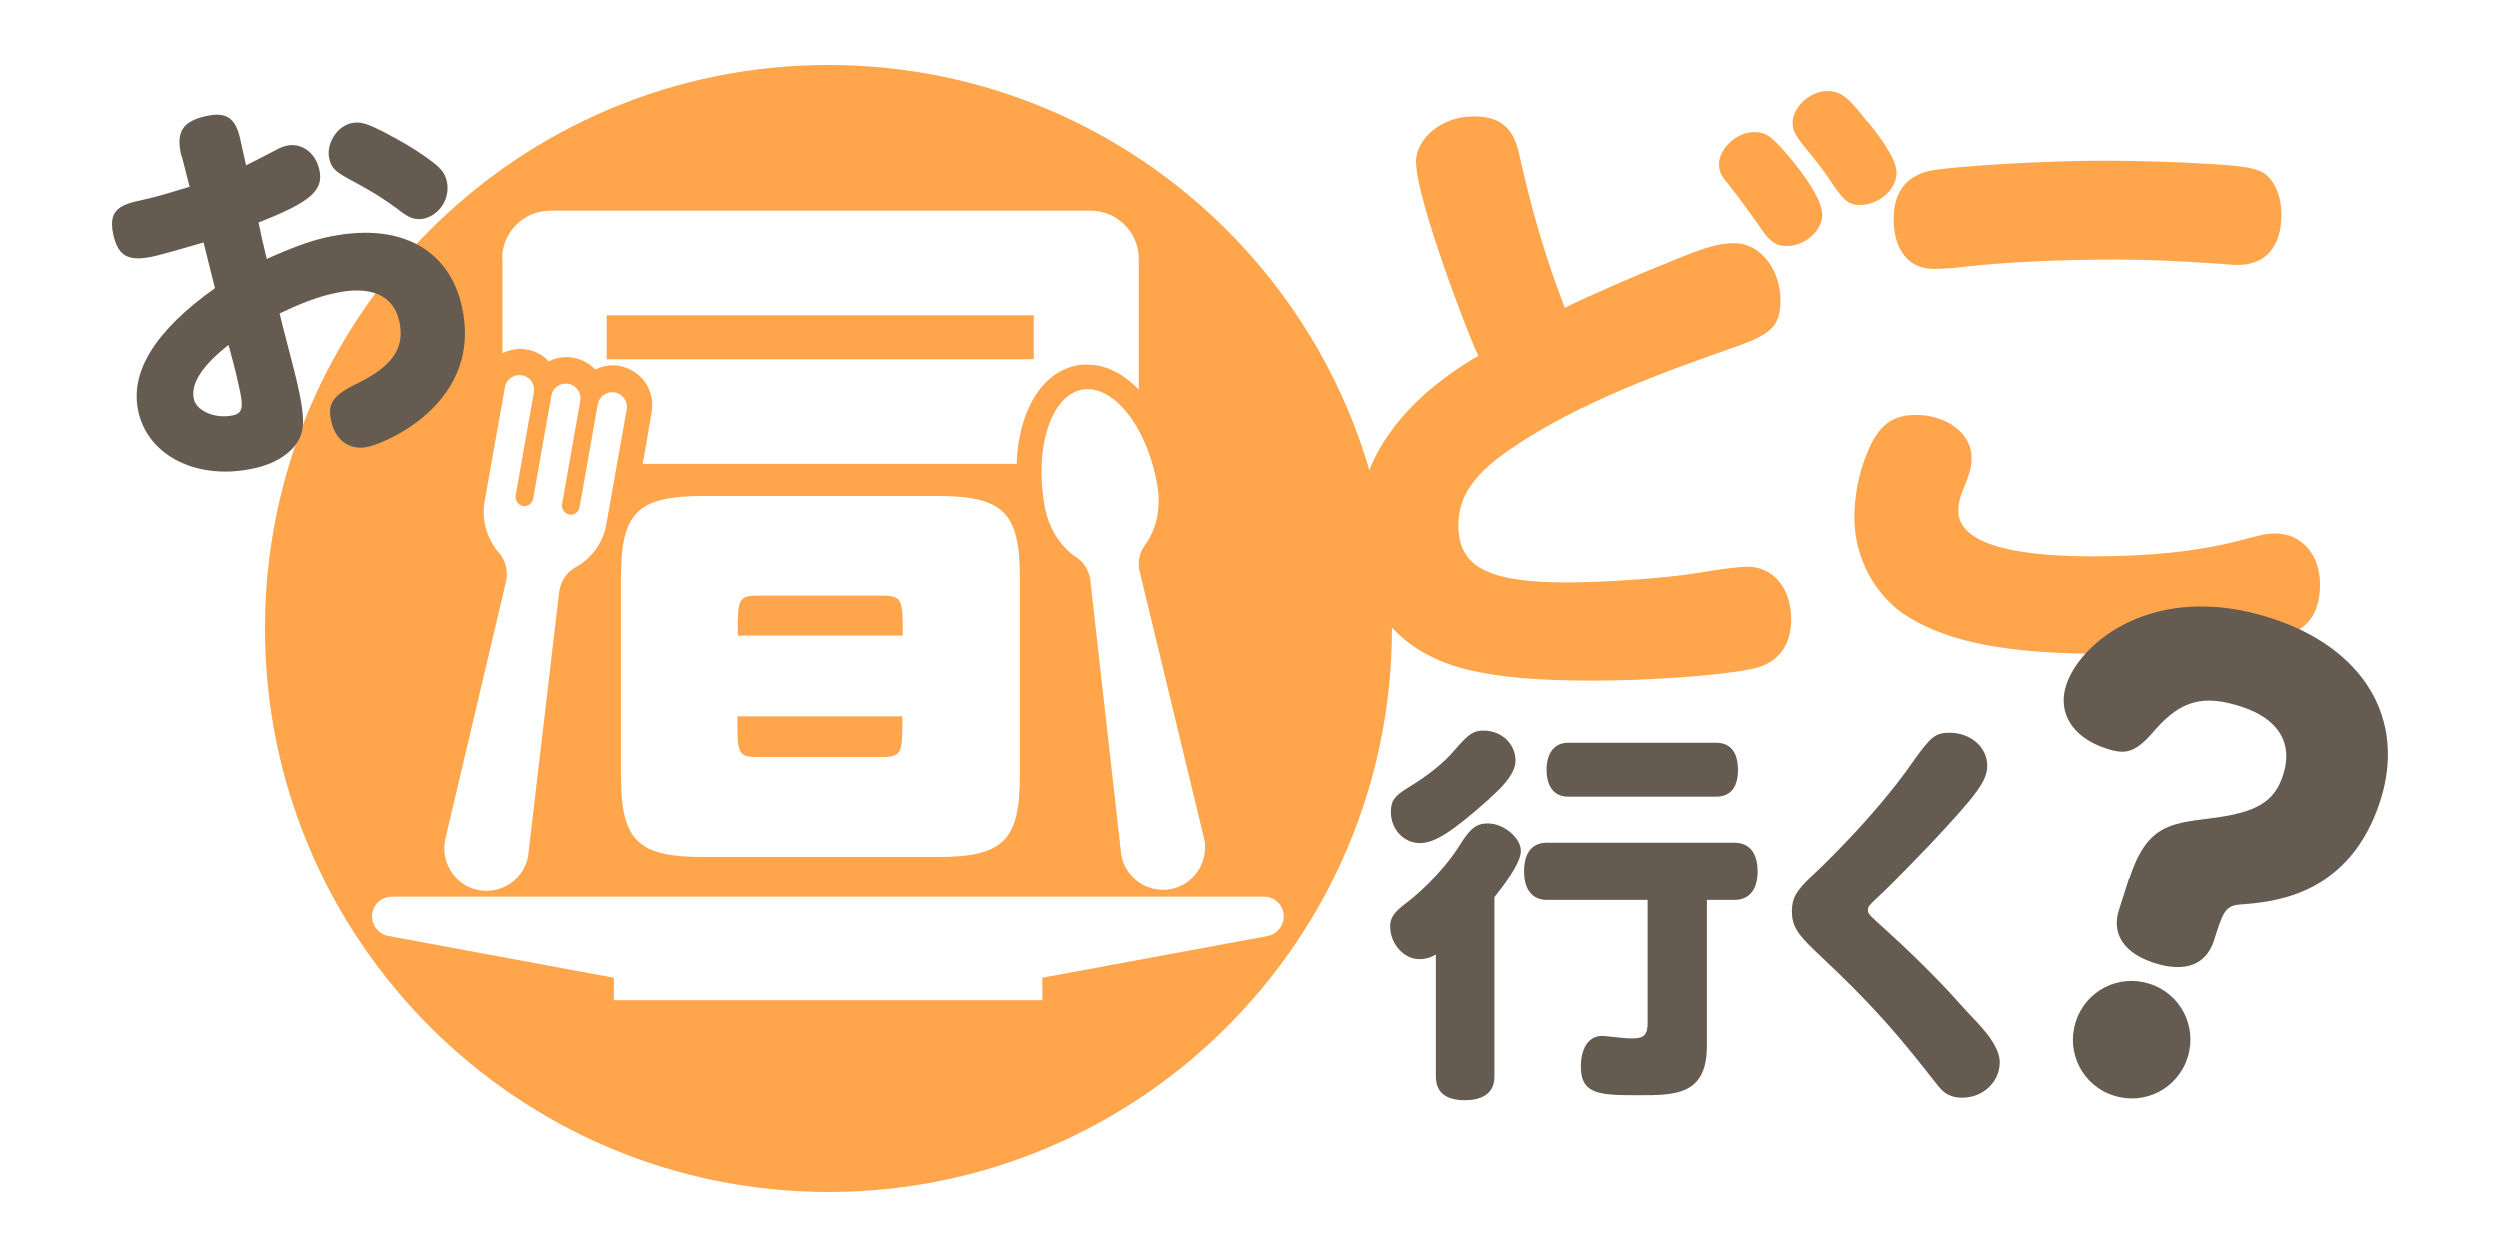 <?xml version="1.0" encoding="UTF-8"?>
<svg id="_レイヤー_2" data-name="レイヤー 2" xmlns="http://www.w3.org/2000/svg" viewBox="0 0 70.01 35.21">
  <defs>
    <style>
      .cls-1 {
        fill: none;
      }

      .cls-1, .cls-2, .cls-3 {
        stroke-width: 0px;
      }

      .cls-2 {
        fill: #665b51;
      }

      .cls-3 {
        fill: #ffa64d;
      }
    </style>
  </defs>
  <g id="_レイヤー_1-2" data-name="レイヤー 1">
    <g>
      <g>
        <g>
          <path class="cls-3" d="m39.65,4.56c0-.7.74-1.3,1.61-1.3.75,0,1.11.3,1.28,1.04.33,1.49.7,2.81,1.28,4.32.63-.32,2.21-1,3.09-1.35.91-.37,1.25-.46,1.67-.46.7,0,1.28.72,1.28,1.6,0,.68-.23.93-1.14,1.26-2.05.72-4.47,1.58-6.35,2.86-1.09.72-1.53,1.37-1.53,2.18,0,1.16.82,1.6,3.02,1.6,1.04,0,2.69-.11,3.58-.25.96-.16,1.35-.19,1.49-.19.74,0,1.23.61,1.23,1.47,0,.77-.39,1.26-1.14,1.4-.86.18-2.84.32-4.4.32s-2.61-.09-3.49-.3c-1.98-.46-3.12-1.88-3.12-3.88,0-1.86,1.11-3.53,3.21-4.81.09-.05.12-.07.18-.1-.37-.79-1.74-4.44-1.74-5.4Zm10.56-.04c.53.65.82,1.18.82,1.49,0,.46-.49.88-1,.88-.28,0-.46-.1-.75-.54-.33-.47-.63-.88-.88-1.19-.21-.25-.26-.37-.26-.56,0-.44.49-.9.98-.9.35,0,.51.12,1.09.82Zm2.09-1.12c.56.7.81,1.14.81,1.44,0,.47-.49.9-1.04.9-.28,0-.42-.11-.72-.54-.19-.3-.47-.68-.9-1.19-.18-.25-.25-.37-.25-.56,0-.46.49-.9.98-.9.35,0,.58.16,1.11.86Z"/>
          <path class="cls-3" d="m55.21,12.81c0,.28-.02.37-.28,1.02-.05.14-.09.3-.09.47,0,.84,1.26,1.28,3.76,1.28,1.63,0,2.98-.14,4.19-.46.54-.14.68-.18.93-.18.75,0,1.25.61,1.25,1.42,0,.91-.42,1.3-1.12,1.51-1.21.37-3.3.44-4.88.44-2.69,0-4.32-.3-5.51-1.02-.93-.56-1.53-1.65-1.53-2.79,0-.61.12-1.26.37-1.84.3-.74.68-1.04,1.35-1.04.88,0,1.56.53,1.56,1.18Zm-1.04-8.05c.82-.12,3.12-.26,4.77-.26.91,0,2.12.04,2.93.09,1.18.07,1.49.14,1.72.44.19.23.3.6.3.97,0,.91-.44,1.42-1.23,1.42-.12,0-.35-.02-.6-.04-1.07-.07-1.88-.11-2.77-.11-1.65,0-3.05.07-4.19.19-.37.05-.7.07-.95.07-.7,0-1.12-.53-1.12-1.4,0-.79.39-1.25,1.14-1.37Z"/>
        </g>
        <g>
          <path class="cls-3" d="m21.22,21.2h3.45c.6,0,.6-.11.6-1.14h-4.62c0,1.03,0,1.14.57,1.14Z"/>
          <path class="cls-3" d="m24.68,16.68h-3.45c-.57,0-.57.11-.57,1.12h4.62c0-1.01,0-1.12-.6-1.12Z"/>
          <path class="cls-3" d="m23.2,1.82c-8.72,0-15.78,7.07-15.78,15.78s7.07,15.78,15.78,15.78,15.78-7.07,15.78-15.78S31.91,1.82,23.2,1.82Zm8.85,13.47c-.15.2-.19.45-.14.69l1.82,7.55c.11.64-.32,1.26-.96,1.37-.64.11-1.26-.32-1.37-.96l-.87-7.72c-.04-.24-.17-.47-.37-.6-.45-.29-.8-.82-.91-1.47-.29-1.63.19-3.08,1.06-3.24.87-.15,1.82,1.05,2.1,2.68.11.65-.03,1.26-.36,1.69ZM14.06,7.25c0-.74.6-1.35,1.35-1.35h15.13c.74,0,1.35.6,1.35,1.35v3.66c-.43-.44-.92-.7-1.44-.7-.09,0-.18,0-.27.02-1.01.18-1.66,1.29-1.71,2.76h-10.47l.25-1.45c.05-.29-.01-.58-.18-.83-.17-.24-.42-.4-.71-.46-.06-.01-.13-.02-.19-.02-.18,0-.35.04-.5.12-.16-.17-.37-.29-.61-.33-.06-.01-.13-.02-.19-.02-.18,0-.35.04-.5.12-.16-.17-.37-.29-.61-.33-.06-.01-.13-.02-.19-.02-.18,0-.35.05-.5.12v-2.67Zm14.5,8.92v5.55c0,1.82-.46,2.28-2.31,2.28h-6.55c-1.85,0-2.31-.46-2.31-2.28v-5.55c0-1.82.46-2.28,2.31-2.28h6.55c1.85,0,2.31.46,2.31,2.28Zm-16.1,7.37l1.71-7.25c.06-.28,0-.58-.19-.8-.33-.38-.5-.9-.41-1.44h0s.57-3.21.57-3.21c.04-.22.25-.37.48-.33s.37.25.33.48l-.51,2.89c-.02.13.07.26.2.29s.26-.07.29-.2l.51-2.89c.04-.22.25-.37.48-.33.22.04.37.25.33.48l-.51,2.89c-.02.13.07.26.2.29s.26-.07.29-.2l.51-2.89c.04-.22.25-.37.48-.33.22.04.37.25.33.48l-.57,3.21c-.09.54-.43.97-.87,1.21-.25.14-.41.4-.45.68l-.87,7.4c-.11.64-.73,1.07-1.37.96-.64-.11-1.07-.73-.96-1.37Zm23.05,2.67l-6.32,1.17v.63h-12v-.63l-6.32-1.17c-.26-.05-.45-.28-.45-.55,0-.31.25-.55.55-.55h24.43c.31,0,.55.25.55.55,0,.27-.19.5-.45.55Z"/>
          <rect class="cls-3" x="16.99" y="8.83" width="11.96" height="1.23"/>
        </g>
        <g>
          <path class="cls-2" d="m40.21,26.73c-.15.09-.3.13-.46.13-.44,0-.82-.43-.82-.92,0-.24.11-.4.46-.66.55-.42,1.14-1.06,1.45-1.55.33-.54.5-.67.83-.67.44,0,.92.4.92.77,0,.25-.24.67-.74,1.29v5.03c0,.43-.29.66-.83.66s-.81-.23-.81-.66v-3.41Zm1.51-4.37c-1.08.96-1.55,1.25-1.96,1.25-.45,0-.81-.39-.81-.87,0-.31.1-.45.48-.68.57-.35,1.01-.7,1.31-1.06.39-.45.52-.54.81-.54.5,0,.89.37.89.84,0,.29-.23.63-.73,1.06Zm6.08,2.83v4.1c0,1.38-.89,1.38-1.88,1.38-1.09,0-1.65,0-1.65-.8,0-.53.23-.86.59-.86.17,0,.54.07.86.07s.42-.11.42-.43v-3.45h-2.82c-.41,0-.64-.29-.64-.8s.22-.8.64-.8h5.25c.42,0,.65.29.65.8s-.23.8-.65.8h-.77Zm-3.89-2.88c-.38,0-.6-.28-.6-.75s.22-.76.6-.76h4.15c.4,0,.61.27.61.76s-.21.75-.61.75h-4.15Z"/>
          <path class="cls-2" d="m55.65,21.44c0,.43-.28.8-1.62,2.23-.53.55-.95.98-1.25,1.27-.46.43-.47.44-.47.55s.06.15.51.56c.64.58,1.07,1.01,1.47,1.42.34.34.67.74,1.02,1.1.48.5.69.87.69,1.18,0,.55-.47.99-1.05.99-.3,0-.5-.1-.69-.35-.97-1.23-1.62-2.07-3.44-3.77-.49-.47-.64-.7-.64-1.1,0-.36.12-.58.54-.97.04-.03,1.76-1.63,2.88-3.26.47-.66.6-.77,1-.77.58,0,1.05.4,1.05.92Z"/>
        </g>
        <path class="cls-2" d="m59.63,24.61c.48-1.48,1.12-1.55,2.25-1.69,1.31-.16,1.82-.46,2.06-1.23.28-.88-.13-1.56-1.17-1.9s-1.68-.19-2.4.63c-.54.63-.8.74-1.39.54-.93-.3-1.37-.99-1.12-1.77.38-1.19,2.46-2.94,5.74-1.88,2.6.84,3.79,2.83,3.06,5.11-.85,2.65-2.96,2.84-3.94,2.91-.41.04-.47.22-.72,1.01-.22.68-.81.9-1.66.63s-1.22-.81-1-1.49l.28-.88Zm1.63,5.01c-.28.87-1.2,1.34-2.07,1.06s-1.34-1.2-1.06-2.07,1.2-1.34,2.07-1.06,1.34,1.2,1.06,2.07Z"/>
        <path class="cls-2" d="m5.08,4.37c-.13-.56-.07-.94.65-1.11.59-.14.85.02.99.6.05.21.12.56.17.77.17-.09.27-.13.82-.42.18-.1.25-.11.32-.13.41-.09.8.19.91.66.14.59-.24.92-1.7,1.49.07.35.12.56.23,1.02.65-.29,1.15-.48,1.61-.59,2.12-.49,3.49.33,3.85,1.9.61,2.65-2.02,3.81-2.61,3.95-.5.12-.92-.16-1.04-.7-.12-.49.03-.73.68-1.05,1.04-.5,1.39-1.02,1.22-1.77-.17-.74-.82-1.01-1.85-.77-.45.1-.92.28-1.5.56.07.31.43,1.65.49,1.93.21.92.22,1.29.04,1.62-.2.36-.64.65-1.22.78-1.56.36-2.97-.31-3.26-1.56-.26-1.11.44-2.27,2.14-3.48-.11-.43-.21-.85-.32-1.28-.51.15-1.1.32-1.36.38-.73.17-1.02.02-1.16-.57-.13-.57.02-.82.63-.96.54-.12.65-.15,1.5-.41l-.22-.86Zm.35,6.81c.08.34.62.56,1.1.45.27-.06.3-.23.15-.86-.09-.41-.18-.75-.28-1.11-.74.58-1.07,1.09-.97,1.52Zm5.23-7.53c.67.35,1.05.58,1.47.9.25.19.33.32.38.52.11.46-.18.94-.63,1.05-.24.05-.42,0-.75-.27-.38-.28-.65-.45-1.18-.74-.53-.28-.66-.37-.73-.67-.09-.41.21-.9.62-.99.23-.05.42,0,.81.2Z"/>
      </g>
      <rect class="cls-1" width="70.01" height="35.21"/>
    </g>
  </g>
</svg>
